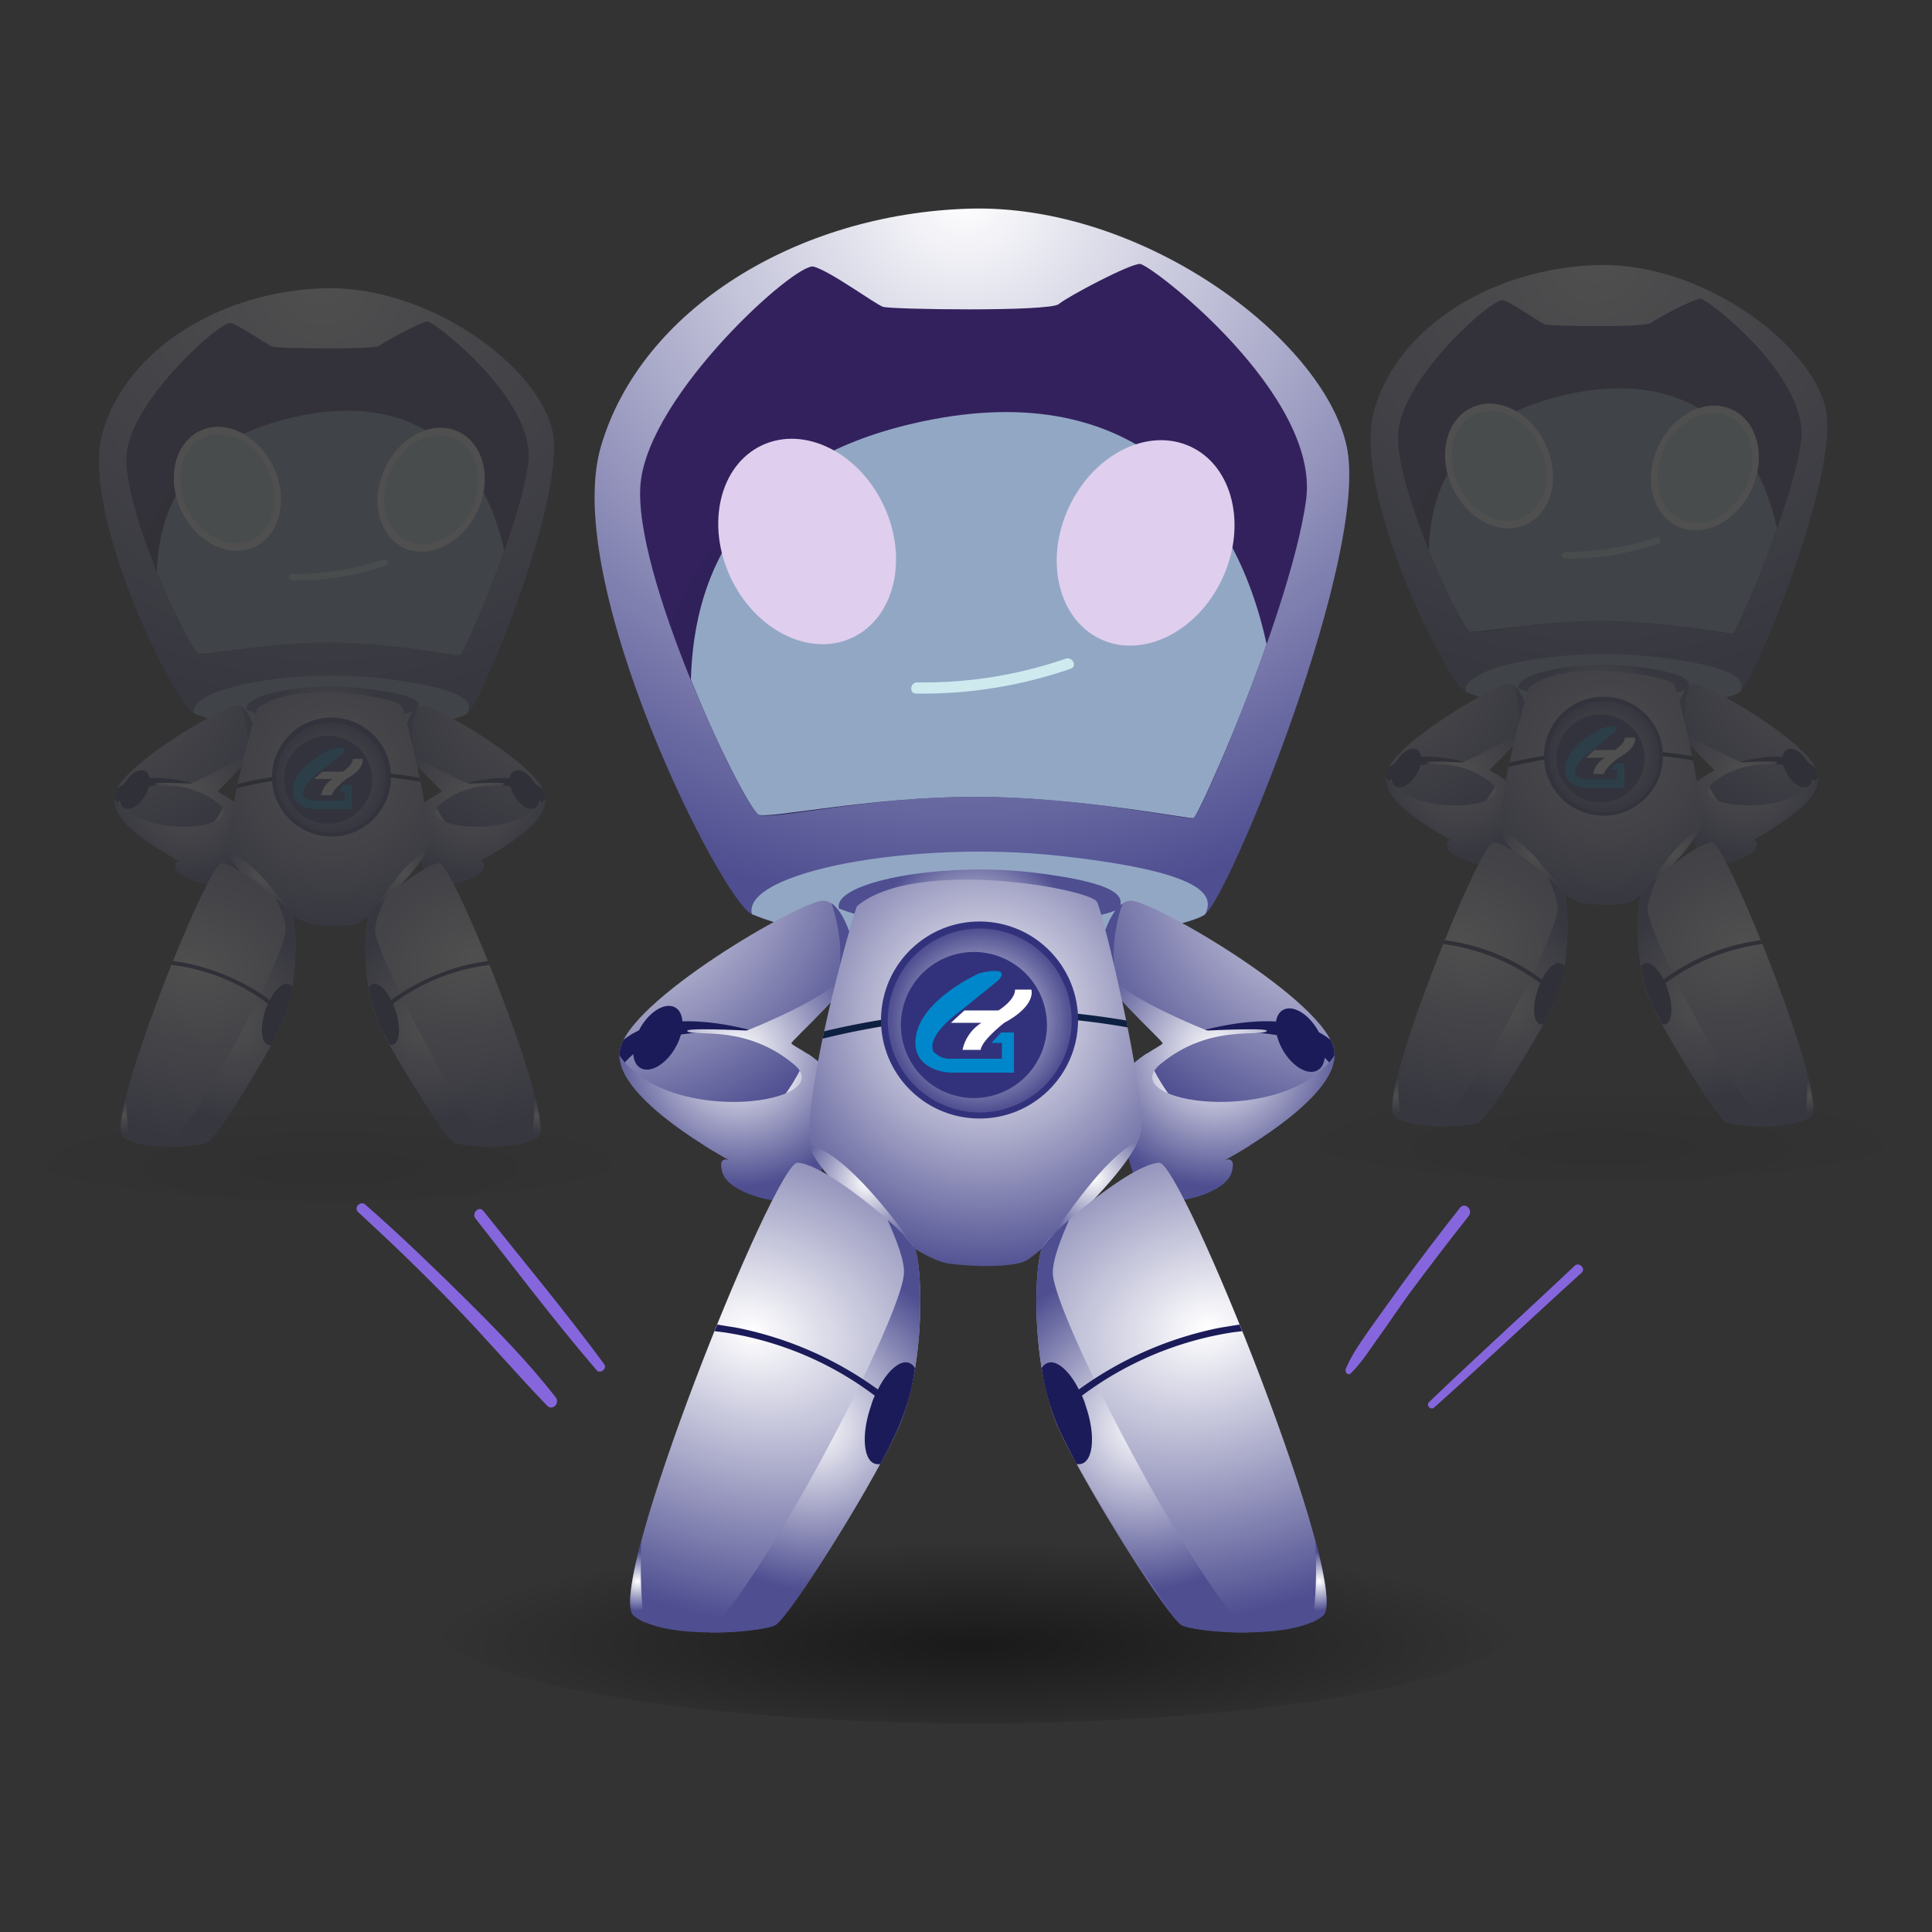 <svg xmlns="http://www.w3.org/2000/svg" xmlns:xlink="http://www.w3.org/1999/xlink" viewBox="0 0 500 500"><rect x="0" y="0" width="500" height="500" fill="#333333" stroke="none"/><defs><style>.cls-1{isolation:isolate;}.cls-2{opacity:0.14;}.cls-14,.cls-18,.cls-23,.cls-3,.cls-33,.cls-40,.cls-44,.cls-5,.cls-55,.cls-63,.cls-67{mix-blend-mode:multiply;}.cls-3{fill:url(#radial-gradient);}.cls-4{fill:url(#radial-gradient-2);}.cls-5{fill:#92a7c4;}.cls-6{fill:url(#radial-gradient-3);}.cls-7{fill:url(#radial-gradient-4);}.cls-8{fill:#fff;}.cls-9{fill:#ceeaef;}.cls-10{fill:url(#radial-gradient-5);}.cls-11{fill:#1b1b59;}.cls-12{fill:url(#radial-gradient-6);}.cls-13{fill:url(#radial-gradient-7);}.cls-14{fill:url(#radial-gradient-8);}.cls-15{fill:url(#radial-gradient-9);}.cls-16{fill:url(#radial-gradient-10);}.cls-17{fill:url(#radial-gradient-11);}.cls-18{fill:url(#radial-gradient-12);}.cls-19{fill:url(#radial-gradient-13);}.cls-20{fill:#0d2042;}.cls-21{fill:#32327c;}.cls-22{fill:url(#radial-gradient-14);}.cls-24{fill:url(#radial-gradient-15);}.cls-25{fill:url(#radial-gradient-16);}.cls-26{fill:url(#radial-gradient-17);}.cls-27{fill:url(#radial-gradient-18);}.cls-28{fill:url(#radial-gradient-19);}.cls-29{fill:url(#radial-gradient-20);}.cls-30{fill:url(#radial-gradient-21);}.cls-31{fill:url(#radial-gradient-22);}.cls-32{fill:#0087cb;}.cls-33{fill:url(#radial-gradient-23);}.cls-34{fill:url(#radial-gradient-24);}.cls-35{fill:url(#radial-gradient-25);}.cls-36{fill:url(#radial-gradient-26);}.cls-37{fill:url(#radial-gradient-27);}.cls-38{fill:url(#radial-gradient-28);}.cls-39{fill:url(#radial-gradient-29);}.cls-40{fill:url(#radial-gradient-30);}.cls-41{fill:url(#radial-gradient-31);}.cls-42{fill:url(#radial-gradient-32);}.cls-43{fill:url(#radial-gradient-33);}.cls-44{fill:url(#radial-gradient-34);}.cls-45{fill:url(#radial-gradient-35);}.cls-46{fill:url(#radial-gradient-36);}.cls-47{fill:url(#radial-gradient-37);}.cls-48{fill:url(#radial-gradient-38);}.cls-49{fill:url(#radial-gradient-39);}.cls-50{fill:url(#radial-gradient-40);}.cls-51{fill:url(#radial-gradient-41);}.cls-52{fill:url(#radial-gradient-42);}.cls-53{fill:url(#radial-gradient-43);}.cls-54{fill:url(#radial-gradient-44);}.cls-55{fill:url(#radial-gradient-45);}.cls-56{fill:url(#radial-gradient-46);}.cls-57{fill:url(#radial-gradient-47);}.cls-58{fill:url(#radial-gradient-48);}.cls-59{fill:#dfceed;}.cls-60{fill:url(#radial-gradient-49);}.cls-61{fill:url(#radial-gradient-50);}.cls-62{fill:url(#radial-gradient-51);}.cls-63{fill:url(#radial-gradient-52);}.cls-64{fill:url(#radial-gradient-53);}.cls-65{fill:url(#radial-gradient-54);}.cls-66{fill:url(#radial-gradient-55);}.cls-67{fill:url(#radial-gradient-56);}.cls-68{fill:url(#radial-gradient-57);}.cls-69{fill:url(#radial-gradient-58);}.cls-70{fill:url(#radial-gradient-59);}.cls-71{fill:url(#radial-gradient-60);}.cls-72{fill:url(#radial-gradient-61);}.cls-73{fill:url(#radial-gradient-62);}.cls-74{fill:url(#radial-gradient-63);}.cls-75{fill:url(#radial-gradient-64);}.cls-76{fill:url(#radial-gradient-65);}.cls-77{fill:url(#radial-gradient-66);}.cls-78{fill:#8666dd;}</style><radialGradient id="radial-gradient" cx="414.49" cy="-5785.54" r="85.51" gradientTransform="translate(0 1396.2) scale(1 0.19)" gradientUnits="userSpaceOnUse"><stop offset="0" stop-opacity="0.5"/><stop offset="1" stop-opacity="0"/></radialGradient><radialGradient id="radial-gradient-2" cx="412.58" cy="118.16" r="116.58" gradientTransform="translate(0 -46.9) scale(1 0.96)" gradientUnits="userSpaceOnUse"><stop offset="0" stop-color="#fff"/><stop offset="1" stop-color="#4e4e91"/></radialGradient><radialGradient id="radial-gradient-3" cx="414.24" cy="184.14" r="15.94" gradientTransform="matrix(1, 0, 0, 1, 0, 0)" xlink:href="#radial-gradient-2"/><radialGradient id="radial-gradient-4" cx="410.87" cy="150.6" r="50.25" gradientUnits="userSpaceOnUse"><stop offset="0" stop-color="#182442"/><stop offset="1" stop-color="#33215d"/></radialGradient><radialGradient id="radial-gradient-5" cx="356.33" cy="168.55" r="47.92" gradientTransform="matrix(1, 0, 0, 1, 0, 0)" xlink:href="#radial-gradient-2"/><radialGradient id="radial-gradient-6" cx="381.86" cy="204.47" r="18.2" gradientTransform="matrix(1, 0, 0, 1, 0, 0)" xlink:href="#radial-gradient-2"/><radialGradient id="radial-gradient-7" cx="381.86" cy="204.47" r="18.2" gradientTransform="matrix(1, 0, 0, 1, 0, 0)" xlink:href="#radial-gradient-2"/><radialGradient id="radial-gradient-8" cx="377.24" cy="200.69" r="21.08" gradientTransform="matrix(1, 0, 0, 1, 0, 0)" xlink:href="#radial-gradient-2"/><radialGradient id="radial-gradient-9" cx="509.3" cy="168.55" r="47.92" gradientTransform="matrix(-1, 0, 0, 1, 982.13, 0)" xlink:href="#radial-gradient-2"/><radialGradient id="radial-gradient-10" cx="534.82" cy="204.47" r="18.2" gradientTransform="matrix(-1, 0, 0, 1, 982.13, 0)" xlink:href="#radial-gradient-2"/><radialGradient id="radial-gradient-11" cx="534.82" cy="204.47" r="18.2" gradientTransform="matrix(-1, 0, 0, 1, 982.13, 0)" xlink:href="#radial-gradient-2"/><radialGradient id="radial-gradient-12" cx="451.92" cy="200.69" r="21.08" gradientTransform="matrix(1, 0, 0, 1, 0, 0)" xlink:href="#radial-gradient-2"/><radialGradient id="radial-gradient-13" cx="415.69" cy="194.64" r="40.88" gradientTransform="matrix(1, 0, 0, 1, 0, 0)" xlink:href="#radial-gradient-2"/><radialGradient id="radial-gradient-14" cx="415.03" cy="195.68" r="14.39" gradientTransform="translate(408.3 -263.1) rotate(63.9)" xlink:href="#radial-gradient-2"/><radialGradient id="radial-gradient-15" cx="397.3" cy="221" r="11.69" gradientTransform="matrix(1, 0, 0, 1, 0, 0)" xlink:href="#radial-gradient-2"/><radialGradient id="radial-gradient-16" cx="432.93" cy="220.3" r="11.07" gradientTransform="matrix(1, 0, 0, 1, 0, 0)" xlink:href="#radial-gradient-2"/><radialGradient id="radial-gradient-17" cx="281.57" cy="348.98" r="55.17" gradientTransform="matrix(1.06, 0, 0.17, 0.84, 20.79, -49.57)" xlink:href="#radial-gradient-2"/><radialGradient id="radial-gradient-18" cx="389.2" cy="259.25" r="25.65" gradientTransform="matrix(1, 0, 0, 1, 0, 0)" xlink:href="#radial-gradient-2"/><radialGradient id="radial-gradient-19" cx="361.44" cy="283.5" r="4.63" gradientTransform="matrix(1, 0, 0, 1, 0, 0)" xlink:href="#radial-gradient-2"/><radialGradient id="radial-gradient-20" cx="227.18" cy="349.28" r="55.17" gradientTransform="matrix(-1.06, 0, -0.17, 0.84, 751.11, -49.57)" xlink:href="#radial-gradient-2"/><radialGradient id="radial-gradient-21" cx="440.39" cy="259.25" r="25.65" gradientTransform="matrix(1, 0, 0, 1, 0, 0)" xlink:href="#radial-gradient-2"/><radialGradient id="radial-gradient-22" cx="468.15" cy="283.5" r="4.63" gradientTransform="matrix(1, 0, 0, 1, 0, 0)" xlink:href="#radial-gradient-2"/><radialGradient id="radial-gradient-23" cx="85.24" cy="-5758.22" r="85.24" xlink:href="#radial-gradient"/><radialGradient id="radial-gradient-24" cx="83.33" cy="124.35" r="116.21" xlink:href="#radial-gradient-2"/><radialGradient id="radial-gradient-25" cx="84.99" cy="189.7" r="15.89" gradientTransform="matrix(1, 0, 0, 1, 0, 0)" xlink:href="#radial-gradient-2"/><radialGradient id="radial-gradient-26" cx="81.62" cy="156.27" r="50.09" xlink:href="#radial-gradient-4"/><radialGradient id="radial-gradient-27" cx="27.26" cy="174.16" r="47.77" gradientTransform="matrix(1, 0, 0, 1, 0, 0)" xlink:href="#radial-gradient-2"/><radialGradient id="radial-gradient-28" cx="52.71" cy="209.97" r="18.14" gradientTransform="matrix(1, 0, 0, 1, 0, 0)" xlink:href="#radial-gradient-2"/><radialGradient id="radial-gradient-29" cx="52.71" cy="209.97" r="18.14" gradientTransform="matrix(1, 0, 0, 1, 0, 0)" xlink:href="#radial-gradient-2"/><radialGradient id="radial-gradient-30" cx="48.11" cy="206.19" r="21.01" gradientTransform="matrix(1, 0, 0, 1, 0, 0)" xlink:href="#radial-gradient-2"/><radialGradient id="radial-gradient-31" cx="838.74" cy="174.16" r="47.77" gradientTransform="matrix(-1, 0, 0, 1, 982.13, 0)" xlink:href="#radial-gradient-2"/><radialGradient id="radial-gradient-32" cx="864.18" cy="209.97" r="18.14" gradientTransform="matrix(-1, 0, 0, 1, 982.13, 0)" xlink:href="#radial-gradient-2"/><radialGradient id="radial-gradient-33" cx="864.18" cy="209.97" r="18.14" gradientTransform="matrix(-1, 0, 0, 1, 982.13, 0)" xlink:href="#radial-gradient-2"/><radialGradient id="radial-gradient-34" cx="122.55" cy="206.19" r="21.01" gradientTransform="matrix(1, 0, 0, 1, 0, 0)" xlink:href="#radial-gradient-2"/><radialGradient id="radial-gradient-35" cx="86.43" cy="200.16" r="40.75" gradientTransform="matrix(1, 0, 0, 1, 0, 0)" xlink:href="#radial-gradient-2"/><radialGradient id="radial-gradient-36" cx="85.77" cy="201.2" r="14.34" gradientTransform="translate(228.8 35.7) rotate(63.9)" xlink:href="#radial-gradient-2"/><radialGradient id="radial-gradient-37" cx="68.1" cy="226.44" r="11.65" gradientTransform="matrix(1, 0, 0, 1, 0, 0)" xlink:href="#radial-gradient-2"/><radialGradient id="radial-gradient-38" cx="103.62" cy="225.74" r="11.03" gradientTransform="matrix(1, 0, 0, 1, 0, 0)" xlink:href="#radial-gradient-2"/><radialGradient id="radial-gradient-39" cx="-29.85" cy="357.12" r="54.99" gradientTransform="matrix(1.06, 0, 0.17, 0.84, 20.79, -49.57)" xlink:href="#radial-gradient-2"/><radialGradient id="radial-gradient-40" cx="60.02" cy="264.57" r="25.57" gradientTransform="matrix(1, 0, 0, 1, 0, 0)" xlink:href="#radial-gradient-2"/><radialGradient id="radial-gradient-41" cx="32.35" cy="288.75" r="4.61" gradientTransform="matrix(1, 0, 0, 1, 0, 0)" xlink:href="#radial-gradient-2"/><radialGradient id="radial-gradient-42" cx="536.69" cy="354.01" r="54.99" gradientTransform="matrix(-1.06, 0, -0.17, 0.84, 751.11, -49.57)" xlink:href="#radial-gradient-2"/><radialGradient id="radial-gradient-43" cx="111.05" cy="264.57" r="25.57" gradientTransform="matrix(1, 0, 0, 1, 0, 0)" xlink:href="#radial-gradient-2"/><radialGradient id="radial-gradient-44" cx="138.72" cy="288.75" r="4.61" gradientTransform="matrix(1, 0, 0, 1, 0, 0)" xlink:href="#radial-gradient-2"/><radialGradient id="radial-gradient-45" cx="252.71" cy="-5108.21" r="141.36" xlink:href="#radial-gradient"/><radialGradient id="radial-gradient-46" cx="249.54" cy="101.45" r="192.72" xlink:href="#radial-gradient-2"/><radialGradient id="radial-gradient-47" cx="252.3" cy="244.96" r="26.34" gradientTransform="matrix(1, 0, 0, 1, 0, 0)" xlink:href="#radial-gradient-2"/><radialGradient id="radial-gradient-48" cx="246.71" cy="189.53" r="83.06" xlink:href="#radial-gradient-4"/><radialGradient id="radial-gradient-49" cx="156.57" cy="219.19" r="79.22" gradientTransform="matrix(1, 0, 0, 1, 0, 0)" xlink:href="#radial-gradient-2"/><radialGradient id="radial-gradient-50" cx="198.76" cy="278.58" r="30.08" gradientTransform="matrix(1, 0, 0, 1, 0, 0)" xlink:href="#radial-gradient-2"/><radialGradient id="radial-gradient-51" cx="198.76" cy="278.58" r="30.08" gradientTransform="matrix(1, 0, 0, 1, 0, 0)" xlink:href="#radial-gradient-2"/><radialGradient id="radial-gradient-52" cx="191.13" cy="272.32" r="34.84" gradientTransform="matrix(1, 0, 0, 1, 0, 0)" xlink:href="#radial-gradient-2"/><radialGradient id="radial-gradient-53" cx="632.99" cy="219.19" r="79.22" gradientTransform="matrix(-1, 0, 0, 1, 982.13, 0)" xlink:href="#radial-gradient-2"/><radialGradient id="radial-gradient-54" cx="675.18" cy="278.58" r="30.08" gradientTransform="matrix(-1, 0, 0, 1, 982.13, 0)" xlink:href="#radial-gradient-2"/><radialGradient id="radial-gradient-55" cx="675.18" cy="278.58" r="30.08" gradientTransform="matrix(-1, 0, 0, 1, 982.13, 0)" xlink:href="#radial-gradient-2"/><radialGradient id="radial-gradient-56" cx="314.58" cy="272.32" r="34.84" gradientTransform="matrix(1, 0, 0, 1, 0, 0)" xlink:href="#radial-gradient-2"/><radialGradient id="radial-gradient-57" cx="254.68" cy="262.32" r="67.58" gradientTransform="matrix(1, 0, 0, 1, 0, 0)" xlink:href="#radial-gradient-2"/><radialGradient id="radial-gradient-58" cx="253.59" cy="264.04" r="23.78" gradientTransform="translate(379.2 -79.8) rotate(63.9)" xlink:href="#radial-gradient-2"/><radialGradient id="radial-gradient-59" cx="224.29" cy="305.9" r="19.32" gradientTransform="matrix(1, 0, 0, 1, 0, 0)" xlink:href="#radial-gradient-2"/><radialGradient id="radial-gradient-60" cx="283.19" cy="304.74" r="18.29" gradientTransform="matrix(1, 0, 0, 1, 0, 0)" xlink:href="#radial-gradient-2"/><radialGradient id="radial-gradient-61" cx="88.57" cy="469.16" r="91.19" gradientTransform="matrix(1.06, 0, 0.17, 0.84, 20.79, -49.57)" xlink:href="#radial-gradient-2"/><radialGradient id="radial-gradient-62" cx="210.89" cy="369.13" r="42.41" gradientTransform="matrix(1, 0, 0, 1, 0, 0)" xlink:href="#radial-gradient-2"/><radialGradient id="radial-gradient-63" cx="165" cy="409.22" r="7.65" gradientTransform="matrix(1, 0, 0, 1, 0, 0)" xlink:href="#radial-gradient-2"/><radialGradient id="radial-gradient-64" cx="338.91" cy="467.78" r="91.19" gradientTransform="matrix(-1.06, 0, -0.17, 0.84, 751.11, -49.57)" xlink:href="#radial-gradient-2"/><radialGradient id="radial-gradient-65" cx="295.52" cy="369.13" r="42.41" gradientTransform="matrix(1, 0, 0, 1, 0, 0)" xlink:href="#radial-gradient-2"/><radialGradient id="radial-gradient-66" cx="341.4" cy="409.22" r="7.65" gradientTransform="matrix(1, 0, 0, 1, 0, 0)" xlink:href="#radial-gradient-2"/></defs><g class="cls-1"><g id="Layer_1" data-name="Layer 1"><g class="cls-2"><ellipse class="cls-3" cx="414.5" cy="289.4" rx="85.5" ry="16.4"/><path class="cls-4" d="M379.4,179.1c-4.7-1.9-29.9-51.8-23.7-73.2s30.6-36.5,57.7-37.3,55.4,20.4,59.1,37.2-18.3,70.1-22.2,73.3S403.1,188.6,379.4,179.1Z"/><path class="cls-5" d="M427.6,169.9c-23-2.5-49.9,2.6-48.2,9.2,23.7,9.5,67,3.1,70.9,0C451.8,176.2,450.5,172.5,427.6,169.9Z"/><path class="cls-6" d="M422.8,172.5c-14.2-1.6-30.8,1.6-29.8,5.7,14.7,5.9,41.4,1.9,43.8,0C437.7,176.4,436.9,174.1,422.8,172.5Z"/><path class="cls-7" d="M380.4,163.4c-2.5-1.4-19.9-37.9-18.5-51.9S386.3,76.9,389,77.7s9.6,5.9,10.9,6.3,26,.8,27.4-.4,11.1-6.3,12.8-6.3,28.3,20.4,26,37-16.6,49.3-17.6,49.7-17.1-3.3-34.3-3.3S382.2,164.5,380.4,163.4Z"/><path class="cls-5" d="M404.6,102.3c-26.1,6-34.4,22.5-34.8,40.1,4.4,10.9,9.3,20.3,10.6,21s17.6-2.7,33.8-2.7,33.8,3.5,34.3,3.3,6.6-13.4,11.4-27.2C454.9,113.7,438.5,94.4,404.6,102.3Z"/><ellipse class="cls-8" cx="388" cy="120.9" rx="13.3" ry="16.7" transform="translate(-14.7 175.7) rotate(-25.1)"/><ellipse class="cls-9" cx="388" cy="120.9" rx="11.7" ry="14.7" transform="translate(-14.7 175.7) rotate(-25.1)"/><ellipse class="cls-8" cx="440.9" cy="120.9" rx="16.7" ry="13.3" transform="translate(144.7 469.1) rotate(-64.9)"/><ellipse class="cls-9" cx="440.9" cy="120.9" rx="14.7" ry="11.7" transform="translate(144.7 469.1) rotate(-64.9)"/><path class="cls-9" d="M428.4,139.1a70,70,0,0,1-23.2,3.7.9.9,0,0,0-.1,1.8,70.4,70.4,0,0,0,24.1-3.9c1.1-.4.3-2-.8-1.6Z"/><path class="cls-10" d="M385.5,199.3c0-.4,10.8-10,10.4-12.8-.2-.8-1.9-9.6-5.4-9.5s-30.8,15.8-31.8,23.5,13.2,14.9,17.3,17.2c-.9-.4-1.9-.4-1.3,1.9s12.1,6.3,14.3,2.6,4.3-14.9,2.8-17.8S385.6,199.7,385.5,199.3Z"/><path class="cls-11" d="M359.3,198.7a3.5,3.5,0,0,0-.6,1.8,6.5,6.5,0,0,0,.2,2.4c3.5-4.6,11.1-7.2,26.6-3.6C385.5,199.3,367.7,191.9,359.3,198.7Z"/><ellipse class="cls-11" cx="364" cy="198.8" rx="5.5" ry="3.1" transform="translate(9.8 414.6) rotate(-60)"/><path class="cls-12" d="M375,217.5l1,.2A2.2,2.2,0,0,0,375,217.5Z"/><path class="cls-13" d="M388.1,200.9c-1.4,3.5-6.3,13.4-16.4,14.3l4.3,2.5s7.8,4.6,12.4-.2a16.8,16.8,0,0,0,3.9-8.8,11.6,11.6,0,0,0-.5-4.3A12.4,12.4,0,0,0,388.1,200.9Z"/><path class="cls-14" d="M385.5,199.3c0-.4,10.8-10,10.4-12.8-.2-.7-1.5-7.3-4.1-9.1,1.9,5.4,1.6,10.6.7,12.2s-13.7,7.7-14,7.7-10.8-.6-9.1.2,9.1-1,16.5,5.1-19.6,10-27.3-1.5c.1,6.5,13.4,14.4,17.4,16.6-.9-.4-1.9-.4-1.3,1.9s12.1,6.3,14.3,2.6,4.3-14.9,2.8-17.8S385.6,199.7,385.5,199.3Z"/><path class="cls-15" d="M443.6,199.3c.1-.4-10.8-10-10.3-12.8.2-.8,1.9-9.6,5.4-9.5s30.8,15.8,31.8,23.5-13.3,14.9-17.3,17.2c.9-.4,1.9-.4,1.2,1.9s-12.1,6.3-14.2,2.6-4.3-14.9-2.8-17.8S443.6,199.7,443.6,199.3Z"/><path class="cls-11" d="M469.9,198.7a7.6,7.6,0,0,1,.6,1.8,5,5,0,0,1-.3,2.4c-3.4-4.6-11-7.2-26.6-3.6C443.6,199.3,461.5,191.9,469.9,198.7Z"/><ellipse class="cls-11" cx="465.2" cy="198.8" rx="3.1" ry="5.5" transform="translate(-37.1 259.2) rotate(-30)"/><path class="cls-16" d="M454.2,217.5l-1,.2A1.8,1.8,0,0,1,454.2,217.5Z"/><path class="cls-17" d="M441.1,200.9c1.4,3.5,6.2,13.4,16.3,14.3l-4.2,2.5s-7.8,4.6-12.5-.2a15.9,15.9,0,0,1-3.8-8.8,9.8,9.8,0,0,1,.5-4.3A11.3,11.3,0,0,1,441.1,200.9Z"/><path class="cls-18" d="M443.6,199.3c.1-.4-10.8-10-10.3-12.8.1-.7,1.4-7.3,4-9.1-1.8,5.4-1.5,10.6-.7,12.2s13.8,7.7,14.1,7.7,10.7-.6,9.1.2-9.1-1-16.5,5.1,19.5,10,27.2-1.5c0,6.5-13.4,14.4-17.3,16.6.9-.4,1.9-.4,1.2,1.9s-12.1,6.3-14.2,2.6-4.3-14.9-2.8-17.8S443.6,199.7,443.6,199.3Z"/><path class="cls-19" d="M395.8,177.8c-.4.3-9.9,33.4-6.8,38.9s16,16.4,21.1,17.1,10.5.4,12.3-.5,17.3-14.6,17.9-20.5-5.8-33.6-7-35.7S404.9,170.1,395.8,177.8Z"/><path class="cls-20" d="M390.6,197.4a3.6,3.6,0,0,1-.2,1.1,115.7,115.7,0,0,1,35.2-3.2q6.3.4,12.6,1.5a4.3,4.3,0,0,1-.2-1.1c-3.3-.5-6.5-1-9.8-1.2a108,108,0,0,0-20.5.1A121.9,121.9,0,0,0,390.6,197.4Z"/><circle class="cls-21" cx="415" cy="195.7" r="15.4" transform="translate(193.6 597.6) rotate(-86.4)"/><circle class="cls-22" cx="415" cy="195.7" r="14.4" transform="translate(56.8 482.4) rotate(-63.9)"/><circle class="cls-21" cx="414.2" cy="196.3" r="11.4"/><g class="cls-23"><path class="cls-24" d="M388.5,215.3a3.8,3.8,0,0,0,.5,1.4c2.3,4.3,10.3,11.5,16.2,15-4.5-6.3-11.1-14.5-16-16.2Z"/><path class="cls-25" d="M439.8,214.7c-4.2,1.6-10.1,9.7-14.4,16.2C429.8,227.1,437.6,219.5,439.8,214.7Z"/></g><path class="cls-26" d="M386.5,218c-3.5-.2-30.6,67-25.6,70.9s20.1,2.5,22,1.5S397.4,269.9,402,260s4.1-26.4,2.7-28.8S390.9,218.2,386.5,218Z"/><g class="cls-23"><path class="cls-27" d="M404.7,231.2a24.1,24.1,0,0,0-4.1-4.2c1.7,3.7,2.7,6.8,2.5,8.6-.7,7-19.8,44.4-30.4,55.9,4.8.1,9.2-.6,10.2-1.1S397.4,269.9,402,260,406.1,233.6,404.7,231.2Z"/><path class="cls-28" d="M362.1,277.1c-1.8,6.3-2.4,10.9-1.2,11.8a4.8,4.8,0,0,0,1.7,1A50.6,50.6,0,0,1,362.1,277.1Z"/></g><path class="cls-11" d="M404.9,250.2a1.7,1.7,0,0,0-1-.9c-1.4-.5-3.4,1.3-4.9,4.2a52.2,52.2,0,0,0-8.5-5.2,54.3,54.3,0,0,0-13.6-4.5l-3-.5a10.4,10.4,0,0,1-.4,1l1.4.2a58.2,58.2,0,0,1,13.5,4,57.6,57.6,0,0,1,10.2,5.9,11.5,11.5,0,0,0-.6,1.7c-1.5,4.3-1.3,8.4.6,9h.8c1-1.8,1.9-3.6,2.6-5.1A37.3,37.3,0,0,0,404.9,250.2Z"/><path class="cls-29" d="M443.1,218c3.5-.2,30.6,67,25.6,70.9s-20.1,2.5-22.1,1.5-14.4-20.5-19.1-30.4-4-26.4-2.6-28.8S438.7,218.2,443.1,218Z"/><g class="cls-23"><path class="cls-30" d="M424.9,231.2A24.1,24.1,0,0,1,429,227c-1.7,3.7-2.7,6.8-2.6,8.6.8,7,19.9,44.4,30.5,55.9-4.8.1-9.3-.6-10.3-1.1s-14.4-20.5-19.1-30.4S423.5,233.6,424.9,231.2Z"/><path class="cls-31" d="M467.5,277.1c1.7,6.3,2.4,10.9,1.2,11.8a5.9,5.9,0,0,1-1.7,1A50.6,50.6,0,0,0,467.5,277.1Z"/></g><path class="cls-11" d="M424.7,250.2a1.5,1.5,0,0,1,1-.9c1.4-.5,3.4,1.3,4.8,4.2a57.8,57.8,0,0,1,8.6-5.2,54.3,54.3,0,0,1,13.6-4.5l3-.5a10.4,10.4,0,0,0,.4,1l-1.4.2a56.8,56.8,0,0,0-13.5,4,57.6,57.6,0,0,0-10.2,5.9l.6,1.7c1.5,4.3,1.2,8.4-.6,9h-.8l-2.7-5.1A41.4,41.4,0,0,1,424.7,250.2Z"/><path class="cls-8" d="M412.6,194.1h5.3s2.6-1.5,2.6-3.2h2.6s.9,2.4-4.2,5.2c0,0-3.6,2.7-3.8,4.2h-2.8a6.3,6.3,0,0,1,3-4.2h-4.8Z"/><path class="cls-32" d="M416.8,199.2l1.5-1.6h2.1v6.3h-9.9s-6.5-.1-5.4-5.9,9.8-9.6,9.8-9.6,5-1.4,3.1,1l-6,4.8s-5.5,3.8-4.2,6.4a3.7,3.7,0,0,0,2.9,1.1h7.8v-2.5Z"/></g><g class="cls-2"><ellipse class="cls-33" cx="85.2" cy="294.6" rx="85.2" ry="16.3"/><path class="cls-34" d="M50.2,184.6c-4.6-1.8-29.8-51.6-23.6-72.9S57.2,75.3,84.1,74.6s55.3,20.2,58.9,37-18.2,69.9-22,73S73.9,194.2,50.2,184.6Z"/><path class="cls-5" d="M98.3,175.5c-22.9-2.5-49.7,2.6-48.1,9.1,23.7,9.6,66.9,3.2,70.8,0C122.4,181.8,121.2,178.1,98.3,175.5Z"/><path class="cls-35" d="M93.5,178.1c-14.2-1.6-30.7,1.6-29.7,5.6,14.6,5.9,41.3,2,43.7,0S107.6,179.7,93.5,178.1Z"/><path class="cls-36" d="M51.2,169.1c-2.5-1.5-19.8-37.9-18.4-51.8s24.4-34.5,27-33.7,9.6,5.9,10.9,6.2,25.9.8,27.4-.3,11-6.3,12.6-6.3,28.2,20.4,26,36.8-16.6,49.3-17.6,49.7-17-3.4-34.1-3.4S53.1,170.1,51.2,169.1Z"/><path class="cls-5" d="M75.4,108.1c-26,6-34.3,22.4-34.8,40,4.5,10.9,9.4,20.2,10.6,21s17.6-2.8,33.8-2.8,33.6,3.6,34.1,3.4,6.6-13.4,11.4-27.2C125.5,119.4,109.1,100.2,75.4,108.1Z"/><ellipse class="cls-8" cx="58.8" cy="126.6" rx="13.2" ry="16.6" transform="translate(-48.1 36.8) rotate(-25.1)"/><ellipse class="cls-9" cx="58.8" cy="126.6" rx="11.6" ry="14.6" transform="translate(-48.1 36.8) rotate(-25.1)"/><ellipse class="cls-8" cx="111.6" cy="126.6" rx="16.6" ry="13.2" transform="translate(-50.4 174.1) rotate(-64.9)"/><ellipse class="cls-9" cx="111.6" cy="126.6" rx="14.6" ry="11.6" transform="translate(-50.4 174.1) rotate(-64.9)"/><path class="cls-9" d="M99.1,144.8A69.4,69.4,0,0,1,76,148.5a.9.9,0,1,0-.1,1.7,69.7,69.7,0,0,0,24-3.8c1.1-.4.3-2-.8-1.6Z"/><path class="cls-37" d="M56.4,204.8c-.1-.4,10.7-10,10.3-12.7-.2-.9-1.9-9.6-5.4-9.5S30.6,198.3,29.6,206s13.2,14.9,17.2,17.1c-.8-.3-1.8-.3-1.2,1.9s12,6.3,14.2,2.7,4.3-15,2.8-17.8S56.4,205.2,56.4,204.8Z"/><path class="cls-11" d="M30.2,204.2a5.4,5.4,0,0,0-.6,1.8,5,5,0,0,0,.3,2.4c3.4-4.6,10.9-7.2,26.5-3.6C56.4,204.8,38.6,197.4,30.2,204.2Z"/><ellipse class="cls-11" cx="34.9" cy="204.3" rx="5.5" ry="3.1" transform="translate(-159.5 132.4) rotate(-60)"/><path class="cls-38" d="M45.8,223h1A1.7,1.7,0,0,0,45.8,223Z"/><path class="cls-39" d="M58.9,206.4c-1.4,3.5-6.2,13.3-16.3,14.2l4.2,2.5s7.8,4.7,12.5-.1c2.2-2.3,3.3-5.7,3.8-8.8a9.8,9.8,0,0,0-.5-4.3A11.3,11.3,0,0,0,58.9,206.4Z"/><path class="cls-40" d="M56.4,204.8c-.1-.4,10.7-10,10.3-12.7-.2-.8-1.4-7.3-4.1-9.1,1.9,5.4,1.6,10.6.7,12.2s-13.7,7.6-14,7.6-10.7-.6-9,.2,9-1,16.4,5.1-19.5,10-27.2-1.5c.1,6.5,13.4,14.4,17.3,16.5-.8-.3-1.8-.3-1.2,1.9s12,6.3,14.2,2.7,4.3-15,2.8-17.8S56.4,205.2,56.4,204.8Z"/><path class="cls-41" d="M114.3,204.8c.1-.4-10.8-10-10.3-12.7.2-.9,1.8-9.6,5.4-9.5s30.7,15.7,31.7,23.4-13.2,14.9-17.3,17.1c.9-.3,1.9-.3,1.2,1.9s-12,6.3-14.2,2.7-4.3-15-2.7-17.8S114.2,205.2,114.3,204.8Z"/><path class="cls-11" d="M140.5,204.2a9.4,9.4,0,0,1,.6,1.8,5,5,0,0,1-.3,2.4c-3.4-4.6-11-7.2-26.5-3.6C114.3,204.8,132.1,197.4,140.5,204.2Z"/><ellipse class="cls-11" cx="135.8" cy="204.3" rx="3.1" ry="5.5" transform="translate(-84 95.3) rotate(-30)"/><path class="cls-42" d="M124.8,223h-1A1.8,1.8,0,0,1,124.8,223Z"/><path class="cls-43" d="M111.8,206.4c1.3,3.5,6.2,13.3,16.2,14.2l-4.2,2.5s-7.8,4.7-12.4-.1a15.9,15.9,0,0,1-3.8-8.8c-.1-1.9,0-3.5.5-4.3A10.4,10.4,0,0,1,111.8,206.4Z"/><path class="cls-44" d="M114.3,204.8c.1-.4-10.8-10-10.3-12.7.1-.8,1.4-7.3,4-9.1-1.8,5.4-1.5,10.6-.7,12.2s13.7,7.6,14,7.6,10.7-.6,9.1.2-9.1-1-16.5,5.1,19.5,10,27.2-1.5c0,6.5-13.4,14.4-17.3,16.5.9-.3,1.9-.3,1.2,1.9s-12,6.3-14.2,2.7-4.3-15-2.7-17.8S114.2,205.2,114.3,204.8Z"/><path class="cls-45" d="M66.6,183.4c-.4.3-9.8,33.3-6.8,38.8s16,16.3,21.1,17,10.4.4,12.2-.5,17.3-14.6,17.9-20.5-5.9-33.4-7-35.5S75.6,175.7,66.6,183.4Z"/><path class="cls-20" d="M61.5,202.9l-.3,1.1a108,108,0,0,1,14.9-2.6,113.7,113.7,0,0,1,20.2-.6c4.2.3,8.4.8,12.5,1.5a3.6,3.6,0,0,0-.2-1c-3.2-.6-6.4-1-9.7-1.3a117,117,0,0,0-20.5.1A119.2,119.2,0,0,0,61.5,202.9Z"/><circle class="cls-21" cx="85.8" cy="201.2" r="15.4" transform="translate(-120.4 274.1) rotate(-86.4)"/><circle class="cls-46" cx="85.8" cy="201.2" r="14.3" transform="translate(-132.7 189.8) rotate(-63.9)"/><circle class="cls-21" cx="84.9" cy="201.8" r="11.4"/><g class="cls-23"><path class="cls-47" d="M59.4,220.8a4.7,4.7,0,0,0,.4,1.4c2.3,4.2,10.3,11.4,16.2,14.9-4.5-6.3-11.1-14.4-16-16.2Z"/><path class="cls-48" d="M110.4,220.1c-4.1,1.7-10,9.7-14.3,16.2C100.5,232.5,108.2,225,110.4,220.1Z"/></g><path class="cls-49" d="M57.3,223.4c-3.5-.1-30.4,66.8-25.5,70.8s20,2.4,22,1.4,14.4-20.4,19-30.3,4.1-26.3,2.7-28.7S61.7,223.6,57.3,223.4Z"/><g class="cls-23"><path class="cls-50" d="M75.5,236.6a24.1,24.1,0,0,0-4.1-4.2c1.7,3.7,2.7,6.8,2.5,8.6-.7,6.9-19.8,44.3-30.3,55.8,4.7,0,9.2-.6,10.2-1.2s14.4-20.4,19-30.3S76.9,239,75.5,236.6Z"/><path class="cls-51" d="M33,282.3c-1.7,6.4-2.4,10.9-1.2,11.9a9.5,9.5,0,0,0,1.7,1A51.6,51.6,0,0,1,33,282.3Z"/></g><path class="cls-11" d="M75.7,255.5a1.9,1.9,0,0,0-1-.8c-1.4-.5-3.4,1.2-4.9,4.1a51.7,51.7,0,0,0-8.5-5.1,55,55,0,0,0-13.5-4.5l-3-.5a4.2,4.2,0,0,0-.4,1l1.4.2a52,52,0,0,1,23.6,9.9c-.2.5-.5,1-.7,1.6-1.4,4.4-1.2,8.4.7,9a1.1,1.1,0,0,0,.8,0c1-1.8,1.9-3.6,2.6-5.1A37.3,37.3,0,0,0,75.7,255.5Z"/><path class="cls-52" d="M113.7,223.4c3.5-.1,30.5,66.8,25.6,70.8s-20.1,2.4-22,1.4-14.4-20.4-19.1-30.3-4-26.3-2.6-28.7S109.4,223.6,113.7,223.4Z"/><g class="cls-23"><path class="cls-53" d="M95.6,236.6a24.1,24.1,0,0,1,4.1-4.2c-1.7,3.7-2.7,6.8-2.6,8.6.8,6.9,19.8,44.3,30.4,55.8-4.8,0-9.2-.6-10.2-1.2s-14.4-20.4-19.1-30.3S94.2,239,95.6,236.6Z"/><path class="cls-54" d="M138.1,282.3c1.7,6.4,2.4,10.9,1.2,11.9a9.5,9.5,0,0,1-1.7,1A63.4,63.4,0,0,0,138.1,282.3Z"/></g><path class="cls-11" d="M95.4,255.5a1.9,1.9,0,0,1,1-.8c1.4-.5,3.4,1.2,4.8,4.1a57.3,57.3,0,0,1,8.6-5.1,53.6,53.6,0,0,1,13.5-4.5l3-.5.4,1-1.4.2a51.6,51.6,0,0,0-13.4,3.9,49.7,49.7,0,0,0-10.2,6l.6,1.6c1.5,4.4,1.2,8.4-.6,9a1.1,1.1,0,0,1-.8,0l-2.7-5.1A41.4,41.4,0,0,1,95.4,255.5Z"/><path class="cls-8" d="M83.4,199.7h5.3s2.6-1.6,2.6-3.3h2.5s.9,2.4-4.2,5.2c0,0-3.5,2.7-3.7,4.2H83.1a6.6,6.6,0,0,1,2.9-4.2H81.3Z"/><path class="cls-32" d="M87.6,204.7l1.5-1.6h2v6.3H81.3s-6.5-.1-5.4-5.9,9.7-9.6,9.7-9.6,5.1-1.3,3.2,1l-6,4.8s-5.5,3.8-4.2,6.4a3.7,3.7,0,0,0,2.9,1.1h7.7v-2.4Z"/></g><ellipse class="cls-55" cx="252.7" cy="419" rx="141.4" ry="27"/><path class="cls-56" d="M194.6,236.6c-7.6-3.1-49.4-85.6-39.1-121S206.1,55.3,250.9,54s91.5,33.6,97.6,61.4-30.1,116-36.6,121.2S233.9,252.4,194.6,236.6Z"/><path class="cls-5" d="M274.3,221.5c-38-4.2-82.4,4.2-79.7,15.1,39.3,15.8,110.9,5.1,117.3,0C314.3,231.8,312.3,225.7,274.3,221.5Z"/><path class="cls-57" d="M266.4,225.7c-23.5-2.6-50.9,2.7-49.3,9.4,24.3,9.7,68.5,3.2,72.5,0C291.1,232.1,289.8,228.4,266.4,225.7Z"/><path class="cls-58" d="M196.3,210.8c-4.1-2.5-32.9-62.8-30.5-85.9S206.1,67.7,210.6,69s15.9,9.7,17.9,10.4,43.1,1.3,45.5-.7,18.3-10.4,21-10.4,46.8,33.8,43,61.2-27.4,81.6-29.1,82.2-28.2-5.5-56.6-5.5S199.4,212.5,196.3,210.8Z"/><path class="cls-5" d="M236.3,109.6c-43.1,10-56.7,37.2-57.5,66.3,7.3,18.1,15.5,33.6,17.5,34.9s29.1-4.6,56-4.6,55.7,5.9,56.6,5.5,10.9-22.1,18.9-45C319.5,128.4,292.3,96.6,236.3,109.6Z"/><ellipse class="cls-59" cx="208.9" cy="140.3" rx="21.9" ry="27.5" transform="translate(-39.8 101.7) rotate(-25.1)"/><ellipse class="cls-59" cx="208.9" cy="140.3" rx="19.3" ry="24.2" transform="translate(-39.8 101.7) rotate(-25.1)"/><ellipse class="cls-59" cx="296.4" cy="140.3" rx="27.5" ry="21.9" transform="translate(43.7 349.4) rotate(-64.9)"/><ellipse class="cls-59" cx="296.4" cy="140.3" rx="24.2" ry="19.3" transform="translate(43.7 349.4) rotate(-64.9)"/><path class="cls-9" d="M275.7,170.5a112.6,112.6,0,0,1-38.3,6.1c-1.9,0-2.2,2.9-.3,2.9a117.5,117.5,0,0,0,39.9-6.4c1.9-.6.6-3.3-1.3-2.6Z"/><path class="cls-60" d="M204.8,270c-.1-.7,17.9-16.6,17.1-21.1-.3-1.4-3.1-15.8-8.9-15.8s-50.9,26.1-52.6,38.9c-1.4,11,21.9,24.7,28.6,28.4-1.4-.6-3.1-.6-2,3.1,1.8,6.1,20,10.4,23.5,4.4s7.2-24.7,4.6-29.4S204.9,270.7,204.8,270Z"/><path class="cls-11" d="M161.4,269.1a9.1,9.1,0,0,0-1,2.9,8.1,8.1,0,0,0,.5,4c5.6-7.6,18.2-12,43.9-6C204.8,270,175.4,257.8,161.4,269.1Z"/><ellipse class="cls-11" cx="169.2" cy="269.2" rx="9" ry="5.2" transform="matrix(0.5, -0.87, 0.87, 0.5, -148.55, 281.17)"/><path class="cls-61" d="M187.4,300.2l1.6.2A2.4,2.4,0,0,0,187.4,300.2Z"/><path class="cls-62" d="M209,272.7c-2.3,5.8-10.3,22-27,23.6,2.9,1.8,5.4,3.2,7,4.1,0,0,12.9,7.7,20.6-.3,3.7-3.8,5.6-9.4,6.3-14.6.2-3.1,0-5.6-.8-7S211.3,274.2,209,272.7Z"/><path class="cls-63" d="M204.8,270c-.1-.7,17.9-16.6,17.1-21.1-.2-1.2-2.3-12.1-6.7-15.1,3.1,9,2.6,17.6,1.2,20.2-2.3,4.2-22.8,12.7-23.2,12.7s-17.8-.9-15.1.3,15.1-1.7,27.3,8.4-32.3,16.6-45.1-2.3c.1,10.7,22.2,23.7,28.7,27.3-1.4-.6-3.1-.6-2,3.1,1.8,6.1,20,10.4,23.5,4.4s7.2-24.7,4.6-29.4S204.9,270.7,204.8,270Z"/><path class="cls-64" d="M300.9,270c.1-.7-17.9-16.6-17.1-21.1.3-1.4,3.1-15.8,8.9-15.8s50.9,26.1,52.6,38.9c1.4,11-21.9,24.7-28.6,28.4,1.4-.6,3.1-.6,2,3.1-1.8,6.1-19.9,10.4-23.5,4.4s-7.2-24.7-4.6-29.4S300.8,270.7,300.9,270Z"/><path class="cls-11" d="M344.3,269.1a9.1,9.1,0,0,1,1,2.9,8.1,8.1,0,0,1-.5,4c-5.6-7.6-18.2-12-43.9-6C300.9,270,330.4,257.8,344.3,269.1Z"/><ellipse class="cls-11" cx="336.5" cy="269.2" rx="5.2" ry="9" transform="translate(-89.5 204.3) rotate(-30)"/><path class="cls-65" d="M318.3,300.2l-1.6.2A2.4,2.4,0,0,1,318.3,300.2Z"/><path class="cls-66" d="M296.7,272.7c2.3,5.8,10.3,22,27,23.6-2.9,1.8-5.4,3.2-7,4.1,0,0-12.9,7.7-20.6-.3-3.7-3.8-5.6-9.4-6.3-14.6-.2-3.1,0-5.6.8-7S294.4,274.2,296.7,272.7Z"/><path class="cls-67" d="M300.9,270c.1-.7-17.9-16.6-17.1-21.1.2-1.2,2.3-12.1,6.7-15.1-3.1,9-2.6,17.6-1.2,20.2,2.3,4.2,22.8,12.7,23.2,12.7s17.8-.9,15.1.3-15.1-1.7-27.3,8.4,32.3,16.6,45.1-2.3c-.1,10.7-22.2,23.7-28.7,27.3,1.4-.6,3.1-.6,2,3.1-1.8,6.1-19.9,10.4-23.5,4.4s-7.2-24.7-4.6-29.4S300.8,270.7,300.9,270Z"/><path class="cls-68" d="M221.8,234.5c-.6.5-16.3,55.2-11.3,64.4s26.6,27,35,28.1,17.3.8,20.2-.8,28.7-24.2,29.7-33.9-9.7-55.5-11.5-58.9S236.8,221.8,221.8,234.5Z"/><path class="cls-20" d="M213.3,266.9c-.1.6-.3,1.2-.4,1.9a206.3,206.3,0,0,1,24.7-4.5,196.3,196.3,0,0,1,33.4-.9,183.3,183.3,0,0,1,20.9,2.5,11.6,11.6,0,0,1-.4-1.8c-5.3-.9-10.7-1.6-16.1-2.1a203.2,203.2,0,0,0-34,.2A206,206,0,0,0,213.3,266.9Z"/><circle class="cls-21" cx="253.6" cy="264" r="25.5" transform="translate(-25.9 500.5) rotate(-86.4)"/><circle class="cls-69" cx="253.6" cy="264" r="23.8" transform="translate(-95.1 375.7) rotate(-63.9)"/><circle class="cls-21" cx="252.2" cy="265" r="18.9" transform="translate(-76.7 104.8) rotate(-20.4)"/><g class="cls-23"><path class="cls-70" d="M209.8,296.5a6.8,6.8,0,0,0,.7,2.4c3.8,6.9,17,18.8,26.9,24.7-7.5-10.4-18.4-24-26.5-26.8Z"/><path class="cls-71" d="M294.5,295.4c-6.9,2.8-16.7,16.1-23.8,26.9C278,315.9,290.8,303.5,294.5,295.4Z"/></g><path class="cls-72" d="M206.4,300.9c-5.8-.3-50.5,110.8-42.3,117.3s33.2,4.1,36.5,2.4,23.8-33.8,31.5-50.2,6.7-43.6,4.5-47.6S213.7,301.2,206.4,300.9Z"/><g class="cls-23"><path class="cls-73" d="M236.6,322.8a45.3,45.3,0,0,0-6.9-7.1c2.8,6.3,4.6,11.4,4.2,14.3-1.2,11.5-32.8,73.5-50.3,92.5,7.9.1,15.3-1,17-1.9,3.2-1.6,23.8-33.8,31.5-50.2S238.8,326.8,236.6,322.8Z"/><path class="cls-74" d="M166,398.6c-2.8,10.5-3.9,18.1-1.9,19.6a14.8,14.8,0,0,0,2.8,1.7C165.8,414.5,165.7,407.1,166,398.6Z"/></g><path class="cls-11" d="M236.8,354.1a2.7,2.7,0,0,0-1.6-1.4c-2.3-.8-5.6,2.1-8,6.9a93.1,93.1,0,0,0-36.6-16l-5-.8a12.2,12.2,0,0,1-.7,1.7l2.4.3a86.1,86.1,0,0,1,39.1,16.4,16.9,16.9,0,0,0-1,2.7c-2.5,7.2-2,13.9,1,14.9a3.2,3.2,0,0,0,1.4.1c1.7-3.1,3.1-6,4.3-8.5A59.4,59.4,0,0,0,236.8,354.1Z"/><path class="cls-75" d="M300,300.9c5.8-.3,50.5,110.8,42.3,117.3s-33.2,4.1-36.5,2.4-23.8-33.8-31.5-50.2-6.7-43.6-4.5-47.6S292.7,301.2,300,300.9Z"/><g class="cls-23"><path class="cls-76" d="M269.8,322.8a45.3,45.3,0,0,1,6.9-7.1c-2.8,6.3-4.5,11.4-4.2,14.3,1.2,11.5,32.8,73.5,50.3,92.5-7.9.1-15.3-1-17-1.9s-23.8-33.8-31.5-50.2S267.6,326.8,269.8,322.8Z"/><path class="cls-77" d="M340.4,398.6c2.8,10.5,3.9,18.1,1.9,19.6a14.8,14.8,0,0,1-2.8,1.7C340.6,414.5,340.8,407.1,340.4,398.6Z"/></g><path class="cls-11" d="M269.6,354.1a2.7,2.7,0,0,1,1.6-1.4c2.3-.8,5.6,2.1,8,6.9a93.1,93.1,0,0,1,36.6-16l5-.8a12.2,12.2,0,0,0,.7,1.7l-2.4.3A87.4,87.4,0,0,0,280,361.2a16.9,16.9,0,0,1,1,2.7c2.5,7.2,2,13.9-1,14.9a3.2,3.2,0,0,1-1.4.1c-1.6-3.1-3.1-6-4.3-8.5A59.4,59.4,0,0,1,269.6,354.1Z"/><path class="cls-78" d="M92.7,313.7c8.6,7.9,17,16,25.1,24.4s15.7,17.3,23.8,25.7c1.4,1.4,3.4-.7,2.2-2.2-7.2-9.2-15.4-17.6-23.7-25.8s-16.7-16.3-25.5-24c-1.3-1.2-3.2.7-1.9,1.9Z"/><path class="cls-78" d="M123.1,315.4c10.3,13.1,20.4,26.5,31.3,39.2.9,1.1,2.8-.4,2-1.5-10-13.6-20.8-26.5-31.3-39.7-1.1-1.5-3.2.6-2,2Z"/><path class="cls-78" d="M377.9,312.5c-5.3,6.7-10.4,13.4-15.4,20.3l-7.4,10.3c-2.5,3.6-5.1,7.1-6.8,11.1-.4.9.6,2,1.4,1.1,2.9-2.9,5.1-6.5,7.5-9.8s4.8-7,7.3-10.4q7.7-10.4,15.6-20.4c1.2-1.5-.9-3.7-2.2-2.2Z"/><path class="cls-78" d="M407.5,327.6c-12.6,11.9-25.4,23.5-37.8,35.4a1,1,0,0,0,1.3,1.4c12.9-11.5,25.5-23.4,38.3-35,1.2-1.1-.6-2.9-1.8-1.8Z"/><path class="cls-8" d="M249.6,261.5h8.8s4.3-2.6,4.3-5.4h4.2s1.5,4-7,8.6c0,0-5.8,4.5-6.1,7h-4.7a11,11,0,0,1,4.9-7h-7.9Z"/><path class="cls-32" d="M256.6,269.9l2.5-2.7h3.3v10.4H246.1s-10.7-.2-9-9.7,16.3-16,16.3-16,8.3-2.2,5.1,1.7l-9.9,8s-9.1,6.3-7,10.6a5.9,5.9,0,0,0,4.8,1.8h12.9v-4.1Z"/></g></g></svg>